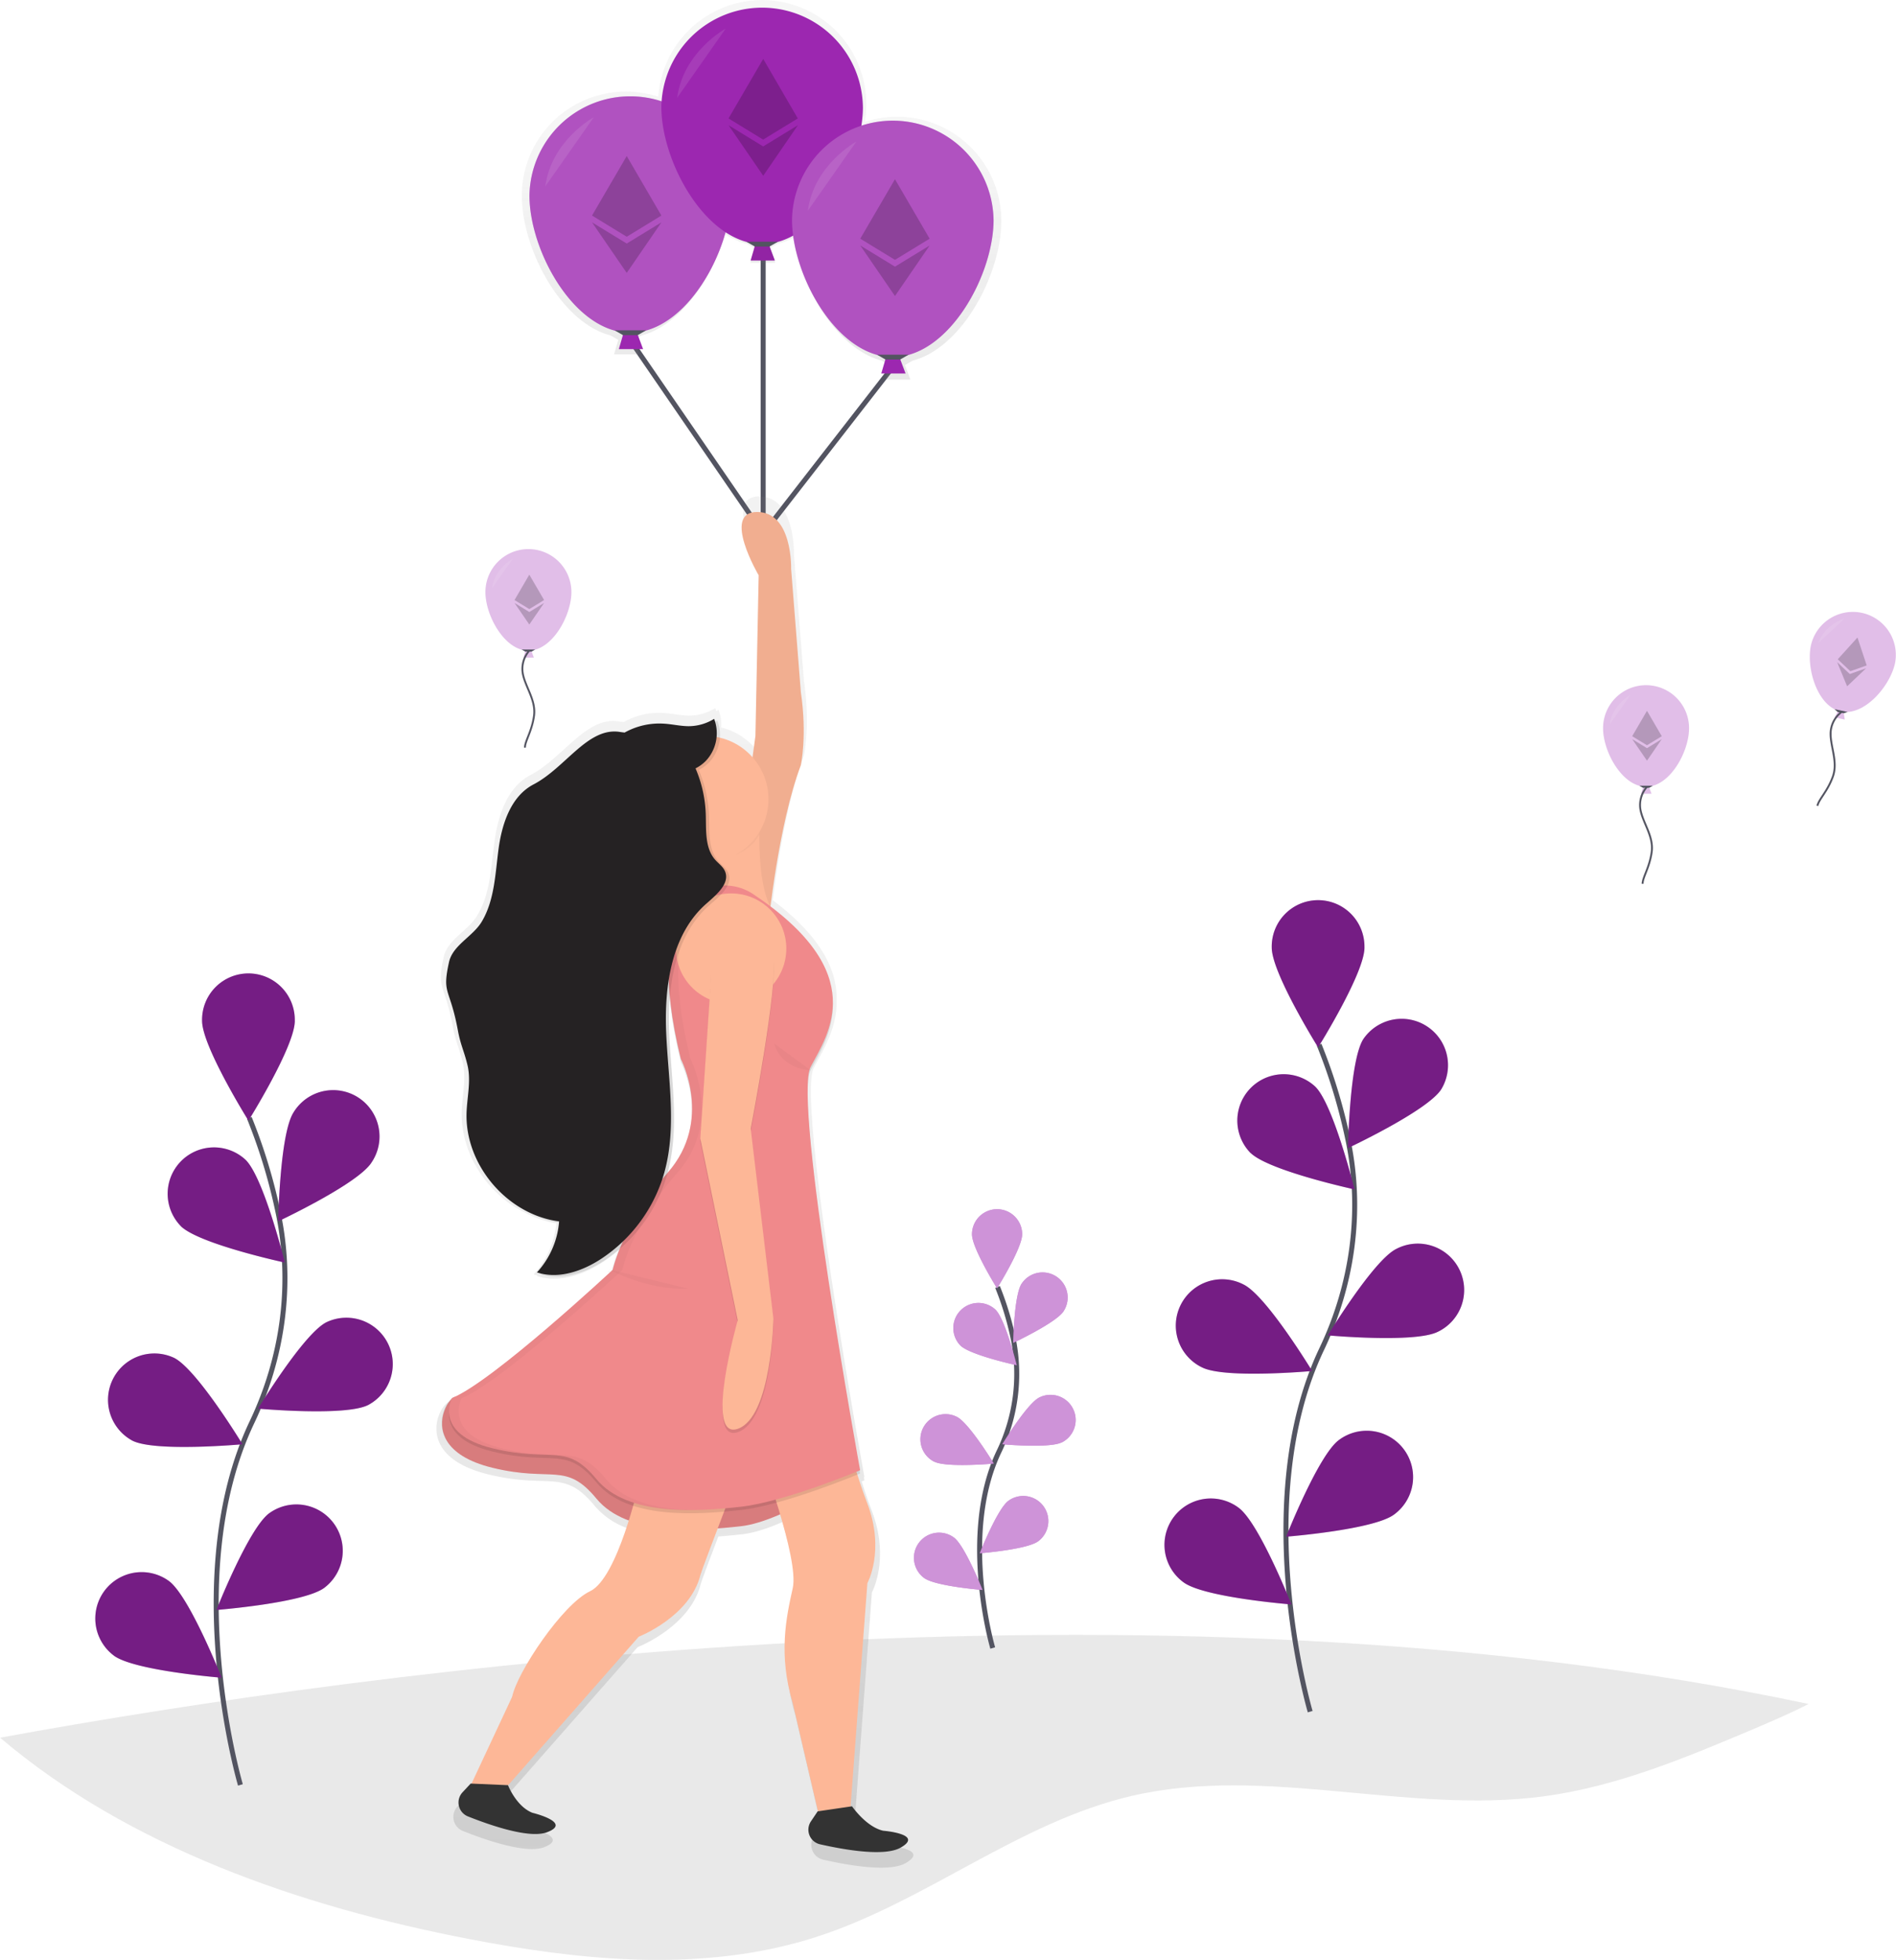 <svg id="4d013dbf-db14-4122-ad2b-60ea13356778" data-name="Layer 1" xmlns="http://www.w3.org/2000/svg" xmlns:xlink="http://www.w3.org/1999/xlink" width="760.25" height="785.71" viewBox="0 0 760.25 785.71"><defs><linearGradient id="5d4a4877-cb40-4911-af92-0c05dcba9673" x1="525.26" y1="209.35" x2="525.26" y2="57.15" gradientUnits="userSpaceOnUse"><stop offset="0" stop-color="gray" stop-opacity="0.25"/><stop offset="0.54" stop-color="gray" stop-opacity="0.12"/><stop offset="1" stop-color="gray" stop-opacity="0.1"/></linearGradient><linearGradient id="974429ee-45f0-4d8f-8039-26f6256c626e" x1="490.48" y1="805.87" x2="490.48" y2="256.23" xlink:href="#5d4a4877-cb40-4911-af92-0c05dcba9673"/></defs><title>ethereum</title><path d="M945.07,740.3c-7.12,3.67-14.58,6.84-21.94,10-27.19,11.48-54.79,23.06-84,27-54.82,7.39-111.44-12.62-165.33-.17-45.15,10.42-82.49,42.35-126.6,56.57-20.51,6.61-41.85,9.2-63.38,9.2H481q-4-.05-7.94-.2c-21.83-.82-43.75-4.05-65.15-8.18-67.57-13-136.34-36.83-188-80.7C370.33,726.3,680.18,684.11,945.07,740.3Z" transform="translate(-219.88 -57.15)" fill="#252223" opacity="0.1"/><path d="M745.23,743.38S720.56,659.62,749.86,598c12.3-25.87,16.38-54.92,10.7-83a222.5,222.5,0,0,0-11.75-39" transform="translate(-219.88 -57.15)" fill="none" stroke="#535461" stroke-miterlimit="10" stroke-width="2"/><path d="M767,437.06c0,10.27-18.59,40-18.59,40s-18.59-29.77-18.59-40a18.59,18.59,0,1,1,37.17,0Z" transform="translate(-219.88 -57.15)" fill="#9c27b0"/><path d="M797.76,493.92c-5.58,8.62-37.36,23.5-37.36,23.5s.58-35.09,6.16-43.71a18.59,18.59,0,0,1,31.2,20.2Z" transform="translate(-219.88 -57.15)" fill="#9c27b0"/><path d="M796.41,591.09c-9.17,4.62-44.11,1.43-44.11,1.43s18.21-30,27.38-34.62a18.59,18.59,0,1,1,16.74,33.19Z" transform="translate(-219.88 -57.15)" fill="#9c27b0"/><path d="M778.84,664.38c-8.25,6.1-43.24,8.86-43.24,8.86s12.88-32.64,21.13-38.75a18.59,18.59,0,1,1,22.11,29.89Z" transform="translate(-219.88 -57.15)" fill="#9c27b0"/><path d="M721.37,519.41C728.73,526.56,763,534,763,534s-8.4-34.07-15.76-41.23a18.59,18.59,0,0,0-25.9,26.66Z" transform="translate(-219.88 -57.15)" fill="#9c27b0"/><path d="M701.91,605.38c9.17,4.62,44.11,1.43,44.11,1.43s-18.21-30-27.38-34.62a18.59,18.59,0,1,0-16.74,33.19Z" transform="translate(-219.88 -57.15)" fill="#9c27b0"/><path d="M694.46,691.54c8.25,6.1,43.24,8.86,43.24,8.86s-12.88-32.64-21.13-38.75a18.59,18.59,0,1,0-22.11,29.89Z" transform="translate(-219.88 -57.15)" fill="#9c27b0"/><path d="M767,437.06c0,10.27-18.59,40-18.59,40s-18.59-29.77-18.59-40a18.59,18.59,0,1,1,37.17,0Z" transform="translate(-219.88 -57.15)" opacity="0.25"/><path d="M797.76,493.92c-5.58,8.62-37.36,23.5-37.36,23.5s.58-35.09,6.16-43.71a18.59,18.59,0,0,1,31.2,20.2Z" transform="translate(-219.88 -57.15)" opacity="0.25"/><path d="M796.41,591.09c-9.17,4.62-44.11,1.43-44.11,1.43s18.21-30,27.38-34.62a18.59,18.59,0,1,1,16.74,33.19Z" transform="translate(-219.88 -57.15)" opacity="0.25"/><path d="M778.84,664.38c-8.25,6.1-43.24,8.86-43.24,8.86s12.88-32.64,21.13-38.75a18.59,18.59,0,1,1,22.11,29.89Z" transform="translate(-219.88 -57.15)" opacity="0.25"/><path d="M721.37,519.41C728.73,526.56,763,534,763,534s-8.4-34.07-15.76-41.23a18.59,18.59,0,0,0-25.9,26.66Z" transform="translate(-219.88 -57.15)" opacity="0.25"/><path d="M701.91,605.38c9.17,4.62,44.11,1.43,44.11,1.43s-18.21-30-27.38-34.62a18.59,18.59,0,1,0-16.74,33.19Z" transform="translate(-219.88 -57.15)" opacity="0.25"/><path d="M694.46,691.54c8.25,6.1,43.24,8.86,43.24,8.86s-12.88-32.64-21.13-38.75a18.59,18.59,0,1,0-22.11,29.89Z" transform="translate(-219.88 -57.15)" opacity="0.25"/><path d="M316.28,772.75S291.61,689,320.91,627.34c12.3-25.87,16.38-54.92,10.7-83a222.5,222.5,0,0,0-11.75-39" transform="translate(-219.88 -57.15)" fill="none" stroke="#535461" stroke-miterlimit="10" stroke-width="2"/><path d="M338.09,466.43c0,10.27-18.59,40-18.59,40s-18.59-29.77-18.59-40a18.59,18.59,0,1,1,37.17,0Z" transform="translate(-219.88 -57.15)" fill="#9c27b0"/><path d="M368.81,523.29c-5.58,8.62-37.36,23.5-37.36,23.5s.58-35.09,6.16-43.71a18.59,18.59,0,1,1,31.2,20.2Z" transform="translate(-219.88 -57.15)" fill="#9c27b0"/><path d="M367.47,620.46c-9.17,4.62-44.11,1.43-44.11,1.43s18.21-30,27.38-34.62a18.59,18.59,0,0,1,16.74,33.19Z" transform="translate(-219.88 -57.15)" fill="#9c27b0"/><path d="M349.9,693.75c-8.25,6.1-43.24,8.86-43.24,8.86s12.88-32.64,21.13-38.75a18.59,18.59,0,0,1,22.11,29.89Z" transform="translate(-219.88 -57.15)" fill="#9c27b0"/><path d="M292.42,548.78c7.36,7.15,41.67,14.56,41.67,14.56s-8.4-34.07-15.76-41.23a18.59,18.59,0,0,0-25.9,26.66Z" transform="translate(-219.88 -57.15)" fill="#9c27b0"/><path d="M273,634.75c9.17,4.62,44.11,1.43,44.11,1.43s-18.21-30-27.38-34.62A18.59,18.59,0,0,0,273,634.75Z" transform="translate(-219.88 -57.15)" fill="#9c27b0"/><path d="M265.51,720.91c8.25,6.1,43.24,8.86,43.24,8.86S295.87,697.13,287.62,691a18.59,18.59,0,0,0-22.11,29.89Z" transform="translate(-219.88 -57.15)" fill="#9c27b0"/><path d="M338.09,466.43c0,10.27-18.59,40-18.59,40s-18.59-29.77-18.59-40a18.59,18.59,0,1,1,37.17,0Z" transform="translate(-219.88 -57.15)" opacity="0.25"/><path d="M368.81,523.29c-5.58,8.62-37.36,23.5-37.36,23.5s.58-35.09,6.16-43.71a18.59,18.59,0,1,1,31.2,20.2Z" transform="translate(-219.88 -57.15)" opacity="0.25"/><path d="M367.47,620.46c-9.17,4.62-44.11,1.43-44.11,1.43s18.21-30,27.38-34.62a18.59,18.59,0,0,1,16.74,33.19Z" transform="translate(-219.88 -57.15)" opacity="0.25"/><path d="M349.9,693.75c-8.25,6.1-43.24,8.86-43.24,8.86s12.88-32.64,21.13-38.75a18.59,18.59,0,0,1,22.11,29.89Z" transform="translate(-219.88 -57.15)" opacity="0.25"/><path d="M292.42,548.78c7.36,7.15,41.67,14.56,41.67,14.56s-8.4-34.07-15.76-41.23a18.59,18.59,0,0,0-25.9,26.66Z" transform="translate(-219.88 -57.15)" opacity="0.25"/><path d="M273,634.75c9.17,4.62,44.11,1.43,44.11,1.43s-18.21-30-27.38-34.62A18.59,18.59,0,0,0,273,634.75Z" transform="translate(-219.88 -57.15)" opacity="0.25"/><path d="M265.51,720.91c8.25,6.1,43.24,8.86,43.24,8.86S295.87,697.13,287.62,691a18.59,18.59,0,0,0-22.11,29.89Z" transform="translate(-219.88 -57.15)" opacity="0.25"/><path d="M617.94,717.86s-13.36-45.35,2.5-78.72a71.62,71.62,0,0,0,5.79-44.93,120.46,120.46,0,0,0-6.36-21.09" transform="translate(-219.88 -57.15)" fill="none" stroke="#535461" stroke-miterlimit="10" stroke-width="2"/><path d="M629.74,552c0,5.56-10.06,21.67-10.06,21.67S609.62,557.58,609.62,552a10.06,10.06,0,1,1,20.13,0Z" transform="translate(-219.88 -57.15)" fill="#9c27b0"/><path d="M646.38,582.81c-3,4.66-20.23,12.72-20.23,12.72s.31-19,3.33-23.66a10.06,10.06,0,0,1,16.89,10.94Z" transform="translate(-219.88 -57.15)" fill="#9c27b0"/><path d="M645.65,635.41c-5,2.5-23.88.77-23.88.77s9.86-16.24,14.82-18.74a10.06,10.06,0,0,1,9.06,18Z" transform="translate(-219.88 -57.15)" fill="#9c27b0"/><path d="M636.14,675.09c-4.47,3.3-23.41,4.8-23.41,4.8s7-17.67,11.44-21a10.06,10.06,0,0,1,12,16.18Z" transform="translate(-219.88 -57.15)" fill="#9c27b0"/><path d="M605,596.61c4,3.87,22.56,7.88,22.56,7.88S623,586,619,582.17a10.06,10.06,0,0,0-14,14.44Z" transform="translate(-219.88 -57.15)" fill="#9c27b0"/><path d="M594.49,643.15c5,2.5,23.88.77,23.88.77s-9.86-16.24-14.82-18.74a10.06,10.06,0,0,0-9.06,18Z" transform="translate(-219.88 -57.15)" fill="#9c27b0"/><path d="M590.45,689.8c4.47,3.3,23.41,4.8,23.41,4.8s-7-17.67-11.44-21a10.06,10.06,0,1,0-12,16.18Z" transform="translate(-219.88 -57.15)" fill="#9c27b0"/><path d="M629.74,552c0,5.56-10.06,21.67-10.06,21.67S609.62,557.58,609.62,552a10.06,10.06,0,1,1,20.13,0Z" transform="translate(-219.88 -57.15)" fill="#fff" opacity="0.5"/><path d="M646.38,582.81c-3,4.66-20.23,12.72-20.23,12.72s.31-19,3.33-23.66a10.06,10.06,0,0,1,16.89,10.94Z" transform="translate(-219.88 -57.15)" fill="#fff" opacity="0.5"/><path d="M645.65,635.41c-5,2.5-23.88.77-23.88.77s9.86-16.24,14.82-18.74a10.06,10.06,0,0,1,9.06,18Z" transform="translate(-219.88 -57.15)" fill="#fff" opacity="0.5"/><path d="M636.14,675.09c-4.47,3.3-23.41,4.8-23.41,4.8s7-17.67,11.44-21a10.06,10.06,0,0,1,12,16.18Z" transform="translate(-219.88 -57.15)" fill="#fff" opacity="0.5"/><path d="M605,596.61c4,3.87,22.56,7.88,22.56,7.88S623,586,619,582.17a10.06,10.06,0,0,0-14,14.44Z" transform="translate(-219.88 -57.15)" fill="#fff" opacity="0.5"/><path d="M594.49,643.15c5,2.5,23.88.77,23.88.77s-9.86-16.24-14.82-18.74a10.06,10.06,0,0,0-9.06,18Z" transform="translate(-219.88 -57.15)" fill="#fff" opacity="0.5"/><path d="M590.45,689.8c4.47,3.3,23.41,4.8,23.41,4.8s-7-17.67-11.44-21a10.06,10.06,0,1,0-12,16.18Z" transform="translate(-219.88 -57.15)" fill="#fff" opacity="0.5"/><polyline points="306.01 101.75 306.01 213.94 357.93 147.18" fill="none" stroke="#535461" stroke-miterlimit="10" stroke-width="2"/><line x1="253.16" y1="136.98" x2="306.01" y2="213.94" fill="none" stroke="#535461" stroke-miterlimit="10" stroke-width="2"/><g opacity="0.7"><path d="M621.39,145.71A41.78,41.78,0,0,0,566.71,106a50.18,50.18,0,0,0,.53-7.09,41.76,41.76,0,0,0-83.41-3,41.78,41.78,0,0,0-54.71,39.71c0,21,15.43,50.75,35.55,56l3.13,1.79-1.7,5.82h10.06L474,193.42l3.11-1.78c15.54-4.08,28.29-22.8,33.28-40.76a30.51,30.51,0,0,0,8.91,4.05l3.13,1.79-1.7,5.82h10.06l-2.19-5.83,3.11-1.78a29.13,29.13,0,0,0,6.64-2.69c2.69,20.15,17,44.74,35.09,49.49l3.13,1.79-1.7,5.82h10.06l-2.19-5.83,3.11-1.78C606,196.46,621.39,166.66,621.39,145.71Z" transform="translate(-219.88 -57.15)" fill="url(#5d4a4877-cb40-4911-af92-0c05dcba9673)"/></g><polygon points="257.87 139.97 248.14 139.97 249.84 134.13 255.68 134.13 257.87 139.97" fill="#9c27b0"/><path d="M513,135.54c0,22.32-18.09,55-40.41,55s-40.41-32.7-40.41-55a40.41,40.41,0,0,1,80.81,0Z" transform="translate(-219.88 -57.15)" fill="#9c27b0"/><path d="M513,135.54c0,22.32-18.09,55-40.41,55s-40.41-32.7-40.41-55a40.41,40.41,0,0,1,80.81,0Z" transform="translate(-219.88 -57.15)" fill="#fff" opacity="0.2"/><polygon points="255.68 134.38 249.84 134.38 246.43 132.43 259.09 132.43 255.68 134.38" fill="#535461"/><path d="M458,104.13s-17,9.25-19.47,27.75" transform="translate(-219.88 -57.15)" fill="#fff" opacity="0.1"/><polygon points="310.71 104.45 300.98 104.45 302.68 98.61 308.52 98.61 310.71 104.45" fill="#9c27b0"/><polygon points="310.71 104.45 300.98 104.45 302.68 98.61 308.52 98.61 310.71 104.45" opacity="0.07"/><path d="M565.89,100c0,22.32-18.09,55-40.41,55s-40.41-32.7-40.41-55a40.41,40.41,0,0,1,80.81,0Z" transform="translate(-219.88 -57.15)" fill="#9c27b0"/><polygon points="308.52 98.85 302.68 98.85 299.27 96.91 311.93 96.91 308.52 98.85" fill="#535461"/><path d="M510.87,68.61s-17,9.25-19.47,27.75" transform="translate(-219.88 -57.15)" fill="#fff" opacity="0.1"/><polygon points="363.11 149.74 353.37 149.74 355.08 143.9 360.92 143.9 363.11 149.74" fill="#9c27b0"/><path d="M618.28,145.3c0,22.32-18.09,55-40.41,55s-40.41-32.7-40.41-55a40.41,40.41,0,0,1,80.81,0Z" transform="translate(-219.88 -57.15)" fill="#9c27b0"/><path d="M618.28,145.3c0,22.32-18.09,55-40.41,55s-40.41-32.7-40.41-55a40.41,40.41,0,0,1,80.81,0Z" transform="translate(-219.88 -57.15)" fill="#fff" opacity="0.2"/><polygon points="360.92 144.15 355.08 144.15 351.67 142.2 364.33 142.2 360.92 144.15" fill="#535461"/><path d="M563.27,113.9s-17,9.25-19.47,27.75" transform="translate(-219.88 -57.15)" fill="#fff" opacity="0.1"/><path d="M592.64,152.84l-13.9,8.49-13.91-8.49L578.74,129Zm-13.9,11.22-13.91-8.49,13.91,20.26,13.91-20.26-13.91,8.49Z" transform="translate(-219.88 -57.15)" opacity="0.2"/><path d="M539.78,104.63l-13.9,8.49L512,104.63l13.91-23.86Zm-13.9,11.22L512,107.35l13.91,20.26,13.91-20.26-13.91,8.49Z" transform="translate(-219.88 -57.15)" opacity="0.2"/><path d="M485.08,143.57l-13.9,8.49-13.91-8.49,13.91-23.86Zm-13.9,11.22-13.91-8.49,13.91,20.26,13.91-20.26-13.91,8.49Z" transform="translate(-219.88 -57.15)" opacity="0.2"/><path d="M575.91,797.1c-7-1.6-12.75-10-12.75-10l-.57.09,6.9-91.61s7.32-13.31,0-32.62c-1.46-3.84-2.83-7.87-4.11-11.86l1.11-.46-.22-1.24.22-.09S545.2,532.63,545,494.65c0-4.59.41-7.87,1.23-9.44,3.36-6.41,9.38-15.63,9.13-27.14.22-11.24-5.41-24.75-25.6-40,1.61-12.8,5.58-39.75,12.48-58,0,0,2.66-12,0-30l-4-50.59s.67-23.3-14-23.3.67,26,.67,26l-1.33,65.9s-.44,3.41-1.19,8.77A25.94,25.94,0,0,0,509,348.8a16,16,0,0,0-1-7.09c-.3.19-.61.36-.92.53-.12-.4-.26-.8-.41-1.19a20,20,0,0,1-10.39,3c-3.36,0-6.66-.81-10-1.06a29.24,29.24,0,0,0-16.29,3.63c-.69-.07-1.39-.16-2.09-.26-13.1-2-22.21,14.7-35.33,21.53-9.2,4.79-12.92,16-14.36,26.26s-1.61,21.19-7,30.09c-3.66,6.08-11.85,9.59-13.39,16.51-3,13.5.33,10.17,3.66,28.14,1.1,5.94,2.53,8.31,3.93,14.19,1.52,6.34-.16,13-.39,19.48-.58,17.07,10.4,33.55,25.65,40.89a40.51,40.51,0,0,0,12.27,4.15,34.9,34.9,0,0,1-9.05,20.47c.51.17,1,.31,1.54.43l-.21.23c8.8,2.88,18.52-.45,26.28-5.51a61,61,0,0,0,6.47-4.88,58.31,58.31,0,0,0-2.92,8.72l-.06.06-1.6-.39s.46.26,1.29.68c-4.42,4.1-47.79,44.13-64.46,51.78-3.67.08-15.67,21.49,15.57,29.09,24.63,6,30-2.66,42.6,12.65a30.65,30.65,0,0,0,13.22,8.95c-3.6,11.48-9.29,25.89-15.89,29-11.32,5.33-30,33.28-32,43.27L407,777.78h-.31l-3.39,3.63a6.09,6.09,0,0,0,2.19,9.81c9.66,3.85,25.38,9.19,32.49,6.53,10.65-4-6-8-6-8-6.66-2.66-10-11.32-10-11.32l53.58-60.91s21-8.14,25.29-25.29c.27-1.09,3.43-9.5,7.07-19.07,3.4-.25,6.63-.58,9.57-.9,4.76-.53,10.4-2.41,16.12-4.89,3.47,11.73,6.45,24.45,5.18,30.18-2.66,12-6,27.29,0,47.26l10.32,44.27.94,0-1.06.16-2.75,4.07a6.13,6.13,0,0,0,3.74,9.42c10.15,2.3,26.43,5.11,33,1.38C593,798.46,575.91,797.1,575.91,797.1Zm-87.75-326.7a119.88,119.88,0,0,1,.21-14.48,176,176,0,0,0,4.56,26,47.87,47.87,0,0,1,4.6,19.59,39,39,0,0,1-9.92,25.67l-.06.06C492.49,508.86,489,489.41,488.16,470.39Z" transform="translate(-219.88 -57.15)" fill="url(#974429ee-45f0-4d8f-8039-26f6256c626e)"/><path d="M493.52,429.58c-5.74,9.71-4.7,27.46,3.27,59.92,0,0,9.11,24.73-9.11,45.55s-22.12,39-22.12,39-57.2,35.44-64.42,51.4c10.74-23.75-24.52,10.25,16.27,20.17,24.07,5.86,29.28-2.6,41.64,12.36s40.34,13,57.91,11.06,47.5-22.77,47.5-22.77-33.18-139.89-26-153.56c6.77-12.93,31.12-37.5-16.58-69.32C512.35,417.09,499.33,419.75,493.52,429.58Z" transform="translate(-219.88 -57.15)" fill="#f0898b"/><path d="M493.52,429.58c-5.74,9.71-4.7,27.46,3.27,59.92,0,0,9.11,24.73-9.11,45.55s-22.12,39-22.12,39-57.57,35.28-64.42,51.4c10.09-23.75-24.52,10.25,16.27,20.17,24.07,5.86,29.28-2.6,41.64,12.36s40.34,13,57.91,11.06,47.5-22.77,47.5-22.77-33.18-139.89-26-153.56c6.77-12.93,31.12-37.5-16.58-69.32C512.35,417.09,499.33,419.75,493.52,429.58Z" transform="translate(-219.88 -57.15)" opacity="0.1"/><path d="M476,652.16s-8.46,37.74-19.52,42.94-29.28,32.53-31.23,42.29l-16.59,35.46h15L476,713.33s20.53-8,24.73-24.73c.65-2.6,18.22-48.15,18.22-48.15Z" transform="translate(-219.88 -57.15)" fill="#fdb797"/><path d="M524.76,640.45s15.62,41.64,13,53.36-5.86,26.68,0,46.2l10.09,43.27,13-.65,6.83-90.77s7.16-13,0-31.88-12.36-42.29-12.36-42.29Z" transform="translate(-219.88 -57.15)" fill="#fdb797"/><path d="M528,427.68s3.9-39.69,13-63.77c0,0,2.6-11.71,0-29.28l-3.9-49.45s.65-22.77-13.66-22.77.65,25.38.65,25.38l-1.3,64.42s-8.46,65.72-14.31,72.88Z" transform="translate(-219.88 -57.15)" fill="#fdb797"/><path d="M528,427.68s3.9-39.69,13-63.77c0,0,2.6-11.71,0-29.28l-3.9-49.45s.65-22.77-13.66-22.77.65,25.38.65,25.38l-1.3,64.42s-8.46,65.72-14.31,72.88Z" transform="translate(-219.88 -57.15)" opacity="0.05"/><path d="M524.76,380.83s-2.6,31.23,5.21,41.64c0,0-18.22-9.76-33.83-1.3,0,0,9.76-26.68,6.51-38.39Z" transform="translate(-219.88 -57.15)" fill="#fdb797"/><path d="M493.52,423.07c-5.74,9.71-8.61,27.46-.64,59.92,0,0,13,24.73-5.21,45.55s-22.12,39-22.12,39-48.15,44.9-64.42,51.4c0,0-7.81,14.31,16.27,20.17s29.28-2.6,41.64,12.36,40.34,13,57.91,11.06,47.82-14.64,47.82-14.64-27-148-19.85-161.69c6.77-12.93,24.61-37.5-23.08-69.32C512.35,410.58,499.33,413.25,493.52,423.07Z" transform="translate(-219.88 -57.15)" opacity="0.1"/><path d="M493.52,421.77c-5.74,9.71-8.61,27.46-.64,59.92,0,0,13,24.73-5.21,45.55s-22.12,39-22.12,39-48.15,44.9-64.42,51.4c0,0-7.81,14.31,16.27,20.17s29.28-2.6,41.64,12.36,40.34,13,57.91,11.06,47.82-14.64,47.82-14.64-27-148-19.85-161.69c6.77-12.93,24.61-37.5-23.08-69.32C512.35,409.28,499.33,411.94,493.52,421.77Z" transform="translate(-219.88 -57.15)" fill="#f0898b"/><circle cx="293.17" cy="380.3" r="22.12" fill="#fdb797"/><path d="M505.24,446.55l-4.55,68.32,15,72.88s-13.66,48.15,0,43.59S530,587.1,530,587.1L520.86,511s11.06-57.26,9.11-69S505.24,446.55,505.24,446.55Z" transform="translate(-219.88 -57.15)" opacity="0.1"/><path d="M505.24,445.25l-4.55,68.32,15,72.88S502,634.6,515.65,630,530,585.8,530,585.8l-9.11-76.13s11.06-57.26,9.11-69S505.24,445.25,505.24,445.25Z" transform="translate(-219.88 -57.15)" fill="#fdb797"/><path d="M502.31,402c9.21,0,17.59-2.63,22-10,.06-5.75.41-9.88.41-9.88l-22.12,2c1.4,5,.63,9.32-1,16.59C502.07,400.7,501.9,402,502.31,402Z" transform="translate(-219.88 -57.15)" opacity="0.03"/><circle cx="282.76" cy="320.44" r="25.38" fill="#fdb797"/><path d="M530.29,475.51s2,9.76,14.64,10.74" transform="translate(-219.88 -57.15)" opacity="0.03"/><path d="M462.95,650.21c-12.36-15-17.57-6.51-41.64-12.36S405,617.68,405,617.68c16.27-6.51,64.42-51.4,64.42-51.4s3.9-18.22,22.12-39,5.21-45.55,5.21-45.55c-8-32.45-5.11-50.21.64-59.92a19.56,19.56,0,0,1,15.07-9.49,19.72,19.72,0,0,0-19,9.49c-5.74,9.71-8.61,27.46-.64,59.92,0,0,13,24.73-5.21,45.55s-22.12,39-22.12,39-48.15,44.9-64.42,51.4c0,0-7.81,14.31,16.27,20.17s29.28-2.6,41.64,12.36c8.55,10.35,24.56,12.61,39.44,12.37C484.78,662.36,470.75,659.66,462.95,650.21Z" transform="translate(-219.88 -57.15)" opacity="0.03"/><path d="M511.85,407c-.82-1.82-2.57-3-3.89-4.51-4.29-4.87-3.55-12.17-3.8-18.66a50.84,50.84,0,0,0-4.09-18,15.28,15.28,0,0,0,4.13-3A16.2,16.2,0,0,0,507.53,346a19.55,19.55,0,0,1-10.16,2.94c-3.28,0-6.51-.79-9.79-1a28.59,28.59,0,0,0-15.93,3.55c-.68-.07-1.36-.15-2-.26-12.81-1.94-21.71,14.37-34.53,21.05-9,4.69-12.63,15.63-14,25.67s-1.58,20.72-6.8,29.41c-3.58,5.94-11.59,9.37-13.09,16.14-2.93,13.2.32,9.94,3.57,27.51,1.08,5.81,2.47,8.13,3.84,13.87,1.48,6.2-.16,12.67-.38,19-.71,20.92,16.34,40.95,37.11,43.58a34.11,34.11,0,0,1-8.89,20.46c8.6,2.82,18.11-.44,25.69-5.39A61.55,61.55,0,0,0,487.43,528c5.11-18.14,1.59-37.42.78-56.25s2.16-39.77,16.48-52C508.68,416.31,514,411.81,511.85,407Z" transform="translate(-219.88 -57.15)" opacity="0.1"/><path d="M510.55,406.37c-.82-1.82-2.57-3-3.89-4.51-4.29-4.87-3.55-12.17-3.8-18.66a50.84,50.84,0,0,0-4.09-18,15.28,15.28,0,0,0,4.13-3,16.2,16.2,0,0,0,3.33-16.85,19.55,19.55,0,0,1-10.16,2.94c-3.28,0-6.51-.79-9.79-1a28.59,28.59,0,0,0-15.93,3.55c-.68-.07-1.36-.15-2-.26-12.81-1.94-21.71,14.37-34.53,21.05-9,4.69-12.63,15.63-14,25.67s-1.58,20.72-6.8,29.41c-3.58,5.94-11.59,9.37-13.09,16.14-2.93,13.2.32,9.94,3.57,27.51,1.08,5.81,2.47,8.13,3.84,13.87,1.48,6.2-.16,12.67-.38,19-.71,20.92,16.34,40.95,37.11,43.58a34.11,34.11,0,0,1-8.89,20.46c8.6,2.82,18.11-.44,25.69-5.39a61.55,61.55,0,0,0,25.35-34.51c5.11-18.14,1.59-37.42.78-56.25s2.16-39.77,16.48-52C507.38,415.66,512.7,411.16,510.55,406.37Z" transform="translate(-219.88 -57.15)" fill="#252223"/><path d="M423.58,772.86s3.25,8.46,9.76,11.06c0,0,16.27,3.9,5.86,7.81-7,2.61-22.31-2.62-31.76-6.38a6,6,0,0,1-2.14-9.59l3.31-3.55Z" transform="translate(-219.88 -57.15)" fill="#333"/><path d="M561.52,781.32s5.63,8.23,12.46,9.79c0,0,16.68,1.33,7,6.8-6.44,3.64-22.36.9-32.28-1.35a6,6,0,0,1-3.65-9.21l2.69-4Z" transform="translate(-219.88 -57.15)" fill="#333"/><path d="M463.92,566s15,8.46,31.88,7.81" transform="translate(-219.88 -57.15)" opacity="0.03"/><polygon points="214.06 263.64 209.91 263.64 210.63 261.14 213.13 261.14 214.06 263.64" fill="#9c27b0" opacity="0.3"/><path d="M449,294.5C449,304,441.28,318,431.76,318s-17.24-14-17.24-23.47a17.24,17.24,0,1,1,34.48,0Z" transform="translate(-219.88 -57.15)" fill="#9c27b0" opacity="0.3"/><polygon points="213.13 261.25 210.63 261.25 209.18 260.42 214.58 260.42 213.13 261.25" fill="#535461"/><path d="M425.52,281.11s-7.27,3.95-8.31,11.84" transform="translate(-219.88 -57.15)" fill="#fff" opacity="0.1"/><path d="M438.05,297.72l-5.93,3.62-5.93-3.62,5.93-10.18Zm-5.93,4.79-5.93-3.62,5.93,8.64,5.93-8.64-5.93,3.62Z" transform="translate(-219.88 -57.15)" opacity="0.2"/><path d="M432.19,317.93a11,11,0,0,0-2.72,9.06c.91,5.44,5.44,10.88,4.53,17.22s-3.63,10-3.63,12.69" transform="translate(-219.88 -57.15)" fill="none" stroke="#535461" stroke-miterlimit="10" stroke-width="0.75"/><polygon points="662.22 318.23 658.06 318.23 658.79 315.73 661.28 315.73 662.22 318.23" fill="#9c27b0" opacity="0.3"/><path d="M897.15,349.09c0,9.52-7.72,23.47-17.24,23.47s-17.24-14-17.24-23.47a17.24,17.24,0,1,1,34.48,0Z" transform="translate(-219.88 -57.15)" fill="#9c27b0" opacity="0.3"/><polygon points="661.28 315.84 658.79 315.84 657.34 315.01 662.74 315.01 661.28 315.84" fill="#535461"/><path d="M873.68,335.7s-7.27,3.95-8.31,11.84" transform="translate(-219.88 -57.15)" fill="#fff" opacity="0.1"/><path d="M886.21,352.31l-5.93,3.62-5.93-3.62,5.93-10.18Zm-5.93,4.79-5.93-3.62,5.93,8.64,5.93-8.64-5.93,3.62Z" transform="translate(-219.88 -57.15)" opacity="0.2"/><path d="M880.35,372.52a11,11,0,0,0-2.72,9.06c.91,5.44,5.44,10.88,4.53,17.22s-3.63,10-3.63,12.69" transform="translate(-219.88 -57.15)" fill="none" stroke="#535461" stroke-miterlimit="10" stroke-width="0.75"/><polygon points="739.7 288.48 735.63 287.62 736.86 285.33 739.3 285.85 739.7 288.48" fill="#9c27b0" opacity="0.3"/><path d="M979.75,323c-2,9.32-12.41,21.37-21.73,19.4s-14-17.22-12-26.53A17.24,17.24,0,0,1,979.75,323Z" transform="translate(-219.88 -57.15)" fill="#9c27b0" opacity="0.3"/><polygon points="739.28 285.95 736.84 285.44 735.59 284.32 740.87 285.44 739.28 285.95" fill="#535461"/><path d="M959.56,305.07s-7.93,2.36-10.58,9.86" transform="translate(-219.88 -57.15)" fill="#fff" opacity="0.1"/><path d="M968.38,323.92l-6.55,2.32-5.06-4.77,7.91-8.73Zm-6.79,3.46-5.06-4.77,4,9.69,7.6-7.23-6.56,2.32Z" transform="translate(-219.88 -57.15)" opacity="0.2"/><path d="M958.46,342.47a11,11,0,0,0-4.54,8.3c-.24,5.51,3.07,11.77.87,17.79s-5.61,9-6.17,11.66" transform="translate(-219.88 -57.15)" fill="none" stroke="#535461" stroke-miterlimit="10" stroke-width="0.75"/></svg>